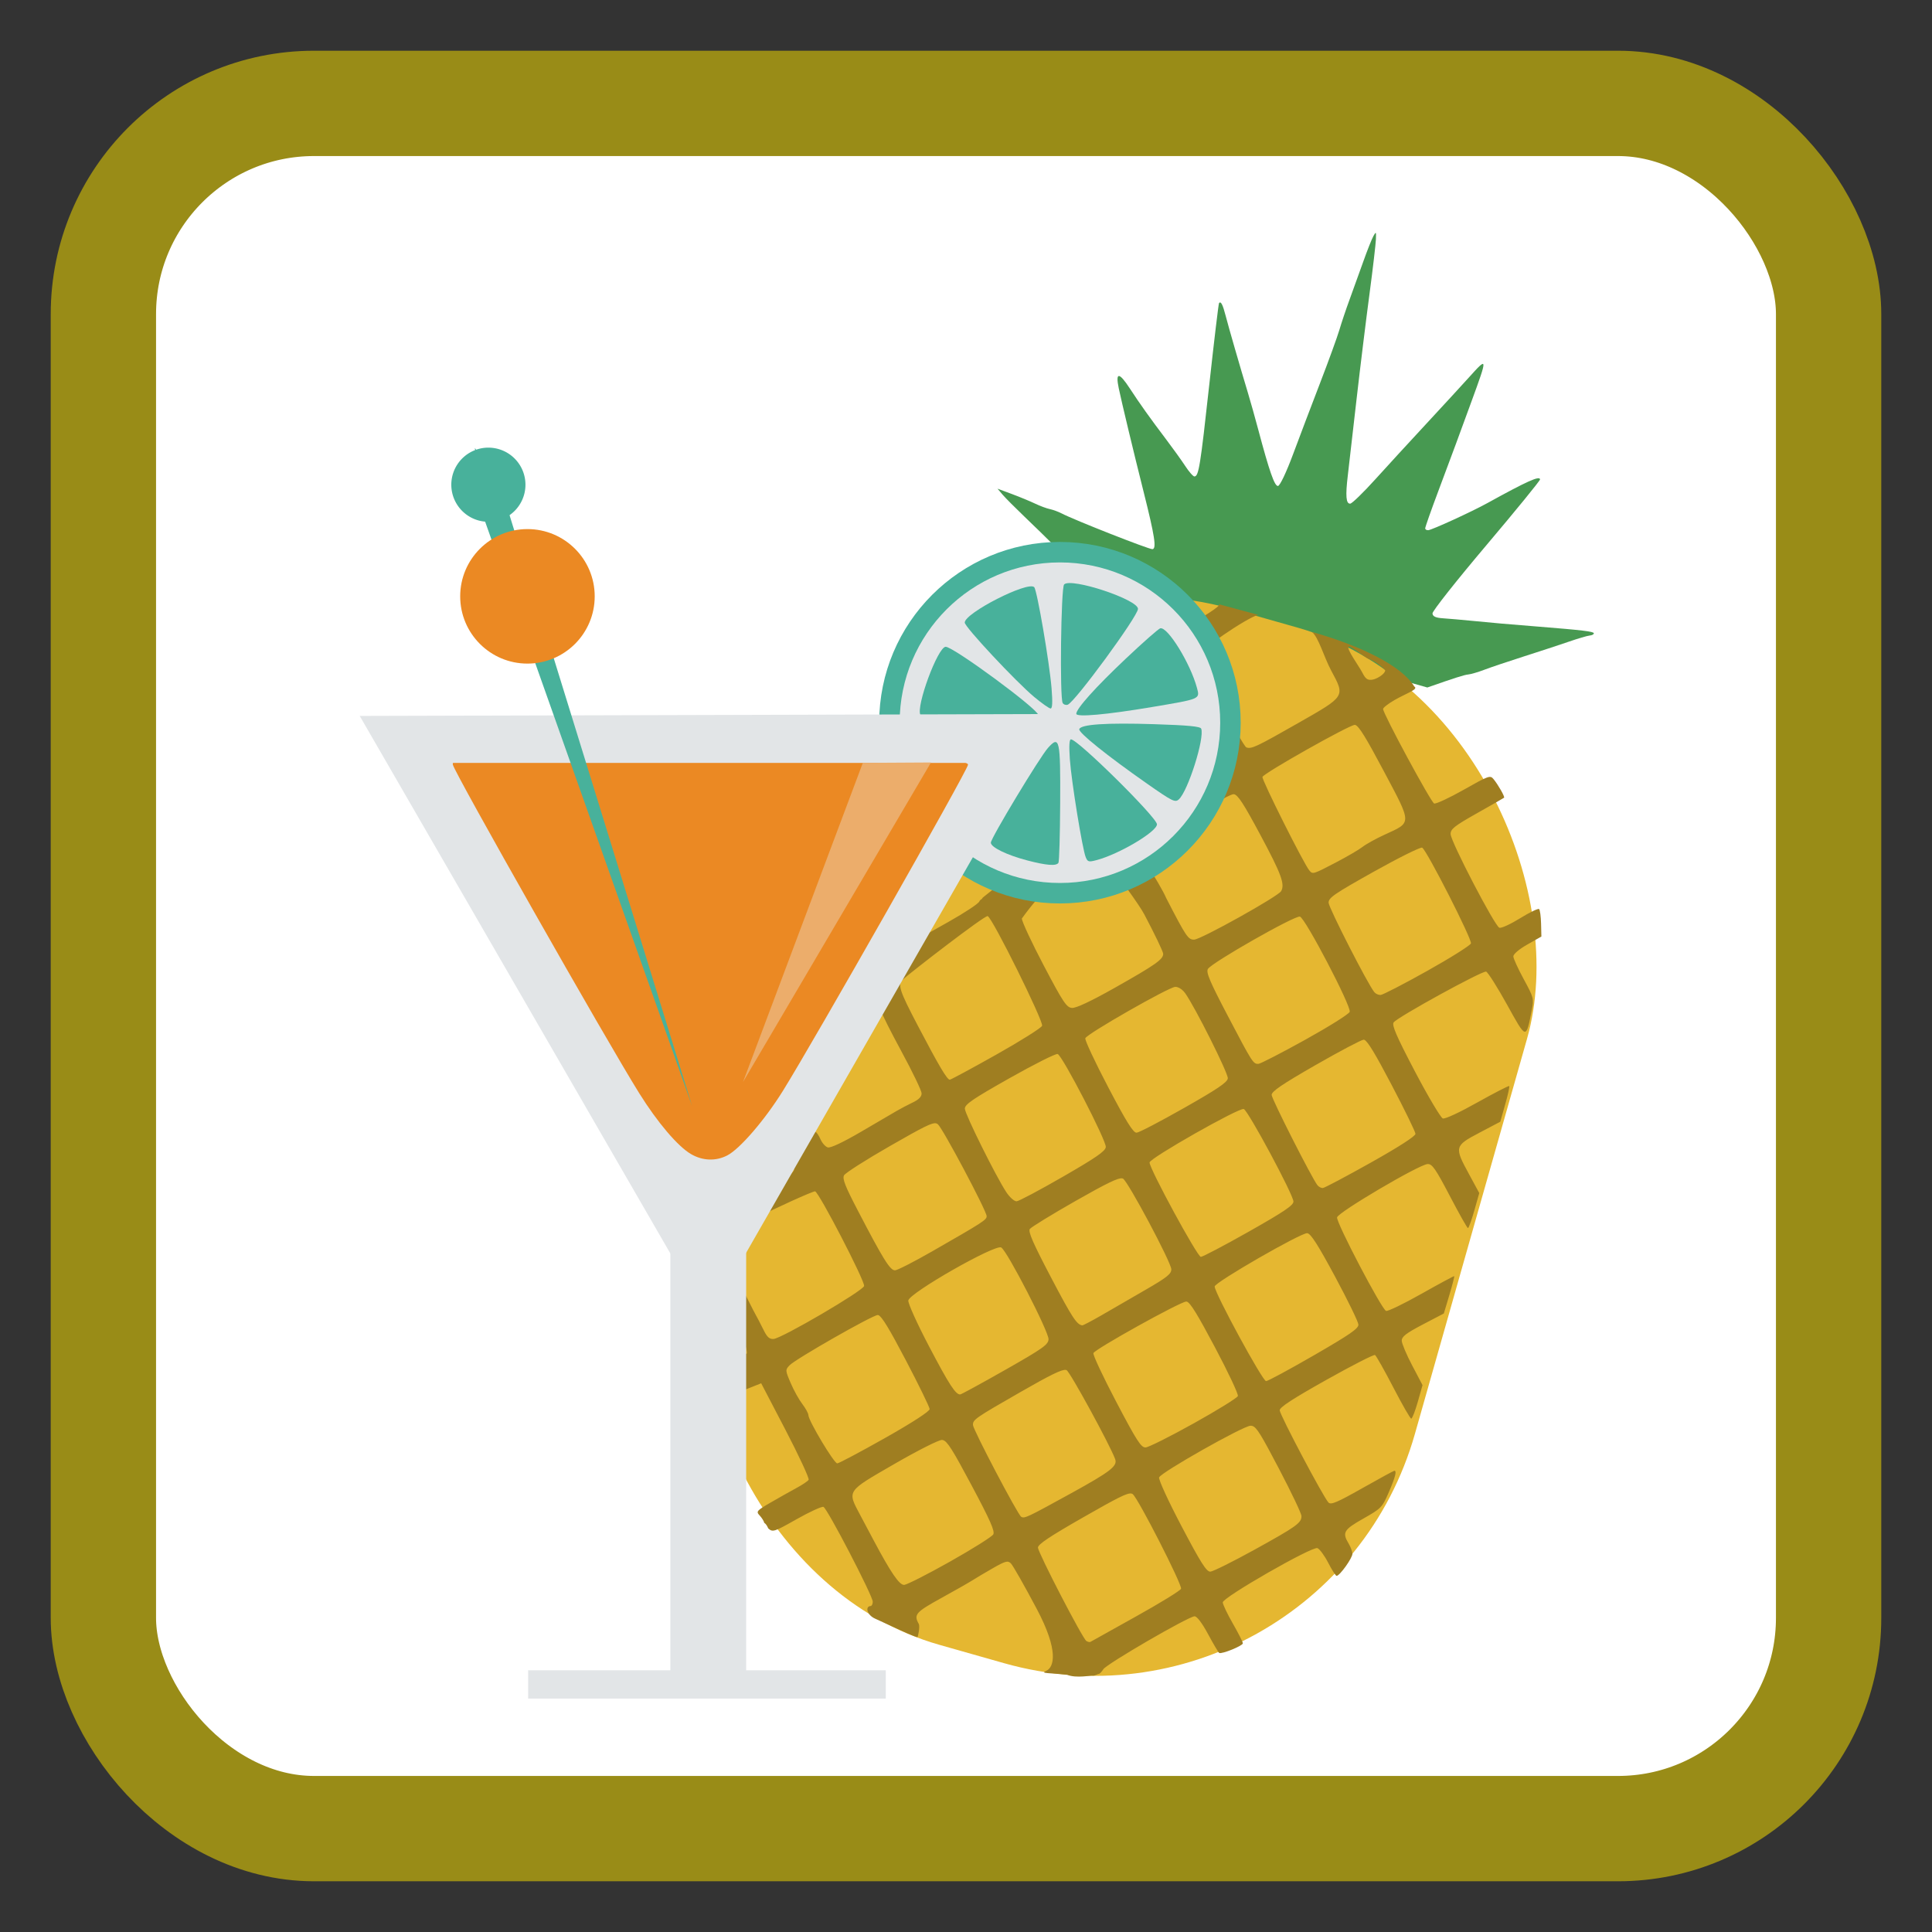 <?xml version="1.0" encoding="UTF-8" standalone="no"?>
<!-- Created with Inkscape (http://www.inkscape.org/) -->

<svg
   xmlns:dc="http://purl.org/dc/elements/1.1/"
   xmlns:cc="http://creativecommons.org/ns#"
   xmlns:rdf="http://www.w3.org/1999/02/22-rdf-syntax-ns#"
   xmlns:svg="http://www.w3.org/2000/svg"
   xmlns="http://www.w3.org/2000/svg"
   xmlns:sodipodi="http://sodipodi.sourceforge.net/DTD/sodipodi-0.dtd"
   xmlns:inkscape="http://www.inkscape.org/namespaces/inkscape"
   id="svg2"
   version="1.1"
   inkscape:version="0.91 r"
   width="512"
   height="512"
   sodipodi:docname="hb-icon.svg">
  <rect width="100%" height="100%" fill="#333333" stroke="none"/>
  <sodipodi:namedview
     pagecolor="#ffffff"
     bordercolor="#666666"
     borderopacity="1"
     objecttolerance="10"
     gridtolerance="10"
     guidetolerance="10"
     inkscape:pageopacity="0"
     inkscape:pageshadow="2"
     inkscape:window-width="1169"
     inkscape:window-height="636"
     id="namedview4"
     showgrid="false"
     inkscape:zoom="0.67428572"
     inkscape:cx="146.03391"
     inkscape:cy="222.78192"
     inkscape:window-x="15"
     inkscape:window-y="39"
     inkscape:window-maximized="0"
     inkscape:current-layer="svg2" />
  <defs
     id="defs6" />
  <rect
     style="opacity:1;fill:#ffffff;fill-opacity:1;stroke:#998c17;stroke-width:27.911;stroke-miterlimit:4;stroke-dasharray:none;stroke-opacity:1"
     id="rect4136"
     width="457.202"
     height="457.202"
     x="27.399"
     y="27.399"
     rx="55.821"
     ry="55.821" />
  <path
     style="fill:#479951;fill-opacity:1"
     d="m 364.517,61.741 c -0.108,0.059 -0.277,0.347 -0.54,0.806 -0.419,0.73 -1.644,3.806 -2.721,6.85 -1.077,3.044 -2.715,7.579 -3.64,10.089 -0.925,2.51 -2.125,6.103 -2.671,7.953 -0.546,1.85 -2.833,8.152 -5.088,14.007 -2.255,5.855 -5.492,14.385 -7.193,18.958 -1.801,4.841 -3.473,8.34 -3.986,8.384 -0.91,0.078 -2.287,-3.887 -5.253,-15.023 -0.814,-3.055 -2.02,-7.349 -2.683,-9.55 -2.114,-7.013 -5.137,-17.446 -5.938,-20.557 -0.759,-2.949 -1.262,-3.923 -1.747,-3.347 -0.133,0.158 -1.297,9.898 -2.587,21.639 -2.381,21.675 -2.796,24.224 -3.918,24.32 -0.346,0.03 -1.449,-1.24 -2.472,-2.801 -1.023,-1.562 -3.271,-4.683 -4.998,-6.966 -4.321,-5.712 -7.026,-9.509 -9.662,-13.552 -2.86,-4.387 -3.854,-4.402 -2.94,-0.056 0.809,3.844 3.948,16.941 6.571,27.374 2.983,11.866 3.488,15.168 2.358,15.264 -0.898,0.077 -20.631,-7.69 -24.067,-9.472 -0.877,-0.455 -2.284,-0.97 -3.123,-1.145 -0.839,-0.175 -2.582,-0.817 -3.87,-1.435 -1.288,-0.618 -4.064,-1.77 -6.171,-2.554 l -3.822,-1.421 1.36,1.604 c 0.76,0.884 3.352,3.488 5.749,5.779 2.397,2.291 6.229,6.016 8.508,8.299 2.279,2.282 4.62,4.612 5.2,5.156 0.58,0.544 1.9,1.916 2.942,3.064 1.042,1.148 3.716,2.851 5.951,3.788 1.737,0.729 3.531,1.629 5.25,2.604 l 78.939,22.394 c 7.285,-2.546 9.822,-3.359 10.802,-3.443 0.694,-0.059 2.603,-0.609 4.239,-1.234 1.635,-0.626 6.294,-2.198 10.35,-3.493 4.056,-1.296 9.44,-3.056 11.949,-3.921 2.508,-0.865 5.063,-1.626 5.687,-1.679 0.625,-0.053 1.125,-0.325 1.102,-0.595 -0.041,-0.475 -2.918,-0.824 -14.995,-1.791 -8.322,-0.666 -11.476,-0.935 -17.176,-1.502 -2.802,-0.279 -6.307,-0.58 -7.792,-0.681 -1.979,-0.134 -2.729,-0.488 -2.798,-1.286 -0.051,-0.599 6.357,-8.704 14.238,-18.023 7.881,-9.318 14.296,-17.187 14.27,-17.495 -0.089,-1.04 -3.383,0.438 -13.966,6.278 -4.134,2.282 -14.594,7.076 -15.646,7.176 -0.431,0.041 -0.801,-0.17 -0.826,-0.468 -0.025,-0.297 1.552,-4.763 3.489,-9.924 3.897,-10.379 5.59,-14.999 8.777,-23.72 4.333,-11.859 4.324,-11.916 -0.646,-6.405 -1.782,1.976 -6.795,7.436 -11.173,12.152 -4.378,4.716 -10.546,11.429 -13.692,14.911 -3.146,3.482 -6.124,6.376 -6.617,6.419 -1.12,0.096 -1.3,-2.027 -0.641,-7.518 0.274,-2.28 1.309,-11.344 2.309,-20.11 1,-8.766 2.558,-21.383 3.448,-28.057 0.891,-6.674 1.636,-13.131 1.686,-14.351 0.052,-1.278 0.063,-1.791 -0.116,-1.692 z"
     id="path4021"
     inkscape:connector-curvature="0"
     sodipodi:nodetypes="ccccscccccccscccssscscccccsccssccccccccssccsssccsscsccccscc" />
  <rect
     style="fill:#e5b731;fill-opacity:1;stroke:none"
     id="rect3899"
     width="194.112"
     height="285.249"
     x="270.356"
     y="66.13"
     ry="88.189"
     transform="matrix(0.962,0.273,-0.273,0.962,0,0)" />
  <path
     style="fill:#9f7e21"
     d="m 306.857,159.18 c 0.119,0.144 0.242,0.28 0.348,0.42 2.092,2.772 3.491,3.333 4.305,1.729 0.169,-0.332 0.344,-0.537 0.65,-0.645 z m 16.249,0.972 c 0.259,0.634 -5.004,3.684 -6.415,4.571 -1.551,0.976 -5.05,0.84 -4.923,-0.193 0.154,-1.249 -0.224,-1.87 -1.087,-1.833 -1.23,0.054 -1.202,0.162 0.605,2.712 0.842,1.189 1.768,1.927 2.047,1.65 0.278,-0.277 0.296,-0.14 0.074,0.288 -0.543,1.045 1,4.101 1.791,3.556 0.344,-0.237 0.473,-0.15 0.284,0.187 -0.19,0.337 0.378,3.024 1.292,5.955 0.914,2.931 1.717,6.089 1.766,7.025 0.079,1.529 0.141,1.564 0.592,0.382 0.335,-0.88 0.441,-0.228 0.331,1.939 -0.408,8.681 -0.465,0.873 0.933,9.597 1.181,1.131 2.972,6.014 2.6,7.101 -0.383,1.117 -3.681,2.638 -4.835,2.238 -1.083,-0.375 -28.622,8.942 -27.875,10.1 -0.467,10.929 20.846,1.709 28.653,-0.797 3.538,-2.022 7.279,-4.235 8.029,-4.158 1.064,0.109 2.604,2.494 7.099,10.891 5.496,10.267 6.502,12.973 5.443,14.807 -0.805,1.393 -21.17,12.752 -23.006,12.833 -1.616,0.071 -2.118,-0.676 -7.452,-11.018 -3.138,-7.36 -29.648,-46.267 -32.85,-45.507 -1.347,2.076 -2.62,3.054 -2.62,3.054 -2.994,-0.724 7.015,17.661 9.274,18.498 -0.19,0.339 17.64,23.089 20.383,28.269 2.743,5.18 5.002,9.889 5.017,10.461 0.038,1.47 -2.06,2.944 -12.946,9.082 -6.195,3.493 -10.153,5.348 -11.216,5.268 -1.445,-0.109 -2.338,-1.453 -7.44,-11.149 -3.193,-6.066 -5.831,-11.711 -5.852,-12.543 22.851,-31.741 49.814,-20.285 22.081,-28.147 -1.88,-0.424 -17.568,11.082 -17.724,11.254 -0.156,0.172 -15.289,11.576 -14.896,11.559 0.394,-0.017 -0.534,0.248 -0.723,0.802 -0.19,0.554 -3.843,2.973 -8.109,5.374 l -7.742,4.355 -5.078,9.309 c -2.787,5.118 -5.036,9.67 -5.024,10.126 0.012,0.456 2.401,5.228 5.315,10.599 2.914,5.371 5.314,10.368 5.333,11.085 0.023,0.893 -0.717,1.645 -2.319,2.417 -1.286,0.62 -3.177,1.605 -4.203,2.204 -1.026,0.599 -5.302,3.103 -9.511,5.564 -4.807,2.81 -8.095,4.358 -8.826,4.154 -0.64,-0.179 -1.511,-1.178 -1.964,-2.215 -0.453,-1.037 -1.054,-1.88 -1.31,-1.869 -2.746,-16.151 -6.561,-5.805 -7.65,-3.532 -1.09,2.273 2.621,12.72 1.88,13.821 -2.063,3.064 -9.238,6 -8.853,6.369 -2.391,6.664 -2.487,7.075 0.141,5.551 2.59,-1.428 13.951,-6.638 14.402,-6.481 1.1,0.381 13.185,23.727 12.979,25.073 -0.19,1.24 -21.784,13.882 -23.999,14.048 -1.078,0.081 -1.729,-0.516 -2.592,-2.286 -0.637,-1.307 -1.857,-3.646 -2.722,-5.211 l -11.023,-21.685 -2.44,11.851 c -0.281,1.081 11.778,15.92 11.708,21.149 l -11.338,6.554 1.334,6.882 13.792,-5.51 6.481,12.427 c 3.562,6.847 6.305,12.775 6.096,13.147 -0.209,0.372 -1.685,1.349 -3.269,2.201 -1.584,0.853 -4.648,2.585 -6.819,3.841 -3.695,2.139 -3.879,2.372 -2.909,3.4 0.57,0.604 1.199,1.584 1.208,1.945 0.453,0.289 0.715,0.694 1.102,1.518 1.193,1.031 1.498,0.934 7.518,-2.466 3.451,-1.95 6.642,-3.412 7.093,-3.255 0.996,0.345 13.05,23.525 13.068,25.125 0.007,0.623 -0.268,1.147 -0.615,1.163 -1.374,0.06 -1.033,2.314 1.236,3.33 4.38,1.961 10.982,5.155 11.245,4.865 0.143,-0.157 0.708,-2.794 0.315,-3.496 -1.368,-2.443 -0.801,-3.091 5.92,-6.797 3.679,-2.028 7.399,-4.142 8.253,-4.691 0.854,-0.549 3.287,-1.997 5.425,-3.221 3.41,-1.953 4.004,-2.1 4.829,-1.304 0.517,0.499 3.614,5.945 6.882,12.113 5.881,11.102 4.575,15.445 2.446,16.386 -1.648,0.728 0.743,0.47 5.607,1.042 2.45,0.959 6.281,0.116 6.804,0.201 0.523,0.085 1.306,-0.473 1.525,-0.442 0.219,0.032 0.779,-0.529 1.237,-1.253 0.897,-1.42 22.496,-13.952 24.174,-14.025 0.626,-0.027 1.991,1.779 3.583,4.733 1.417,2.63 2.747,4.875 2.943,4.979 0.696,0.37 6.289,-1.907 6.272,-2.553 -0.009,-0.362 -1.206,-2.715 -2.66,-5.247 -1.453,-2.532 -2.65,-5.055 -2.664,-5.596 -0.034,-1.312 23.632,-14.885 25.079,-14.384 0.573,0.199 1.872,1.96 2.864,3.887 0.991,1.927 1.992,3.478 2.231,3.467 0.851,-0.037 4.23,-4.785 4.181,-5.873 -0.028,-0.61 -0.481,-1.823 -1,-2.69 -1.755,-2.938 -1.321,-3.659 3.9,-6.621 4.763,-2.701 5.002,-2.932 6.76,-7.013 1.743,-4.047 2.154,-5.689 1.45,-5.659 -0.178,0.008 -4.003,2.085 -8.493,4.623 -6.71,3.794 -8.296,4.473 -8.958,3.796 -1.323,-1.352 -12.893,-23.235 -12.924,-24.443 -0.021,-0.803 3.435,-3.048 12.342,-8.05 6.799,-3.818 12.608,-6.785 12.917,-6.603 0.309,0.182 2.501,4.069 4.864,8.626 2.362,4.557 4.488,8.254 4.739,8.243 0.251,-0.011 1.037,-2.012 1.731,-4.456 l 1.257,-4.43 -2.728,-5.186 c -1.505,-2.855 -2.759,-5.815 -2.778,-6.564 -0.028,-1.085 1.095,-1.972 5.551,-4.308 l 5.601,-2.93 1.462,-4.88 c 0.799,-2.684 1.377,-4.933 1.291,-5.008 -0.085,-0.076 -3.988,2.022 -8.689,4.675 -4.7,2.653 -8.92,4.691 -9.374,4.533 -1.166,-0.404 -13.203,-23.375 -12.984,-24.78 0.207,-1.326 21.641,-13.966 23.972,-14.136 1.206,-0.088 2.11,1.183 5.902,8.439 2.456,4.7 4.615,8.54 4.813,8.531 0.198,-0.009 0.961,-2.109 1.684,-4.656 l 1.313,-4.628 -2.689,-4.961 c -3.956,-7.261 -3.91,-7.533 2.712,-11.023 l 5.546,-2.919 1.313,-4.628 c 0.722,-2.545 1.197,-4.711 1.06,-4.833 -0.137,-0.122 -3.942,1.82 -8.439,4.344 -4.741,2.661 -8.581,4.448 -9.163,4.246 -0.552,-0.192 -3.89,-5.784 -7.384,-12.443 -4.949,-9.432 -6.18,-12.304 -5.64,-13.018 1.095,-1.448 23.556,-13.779 24.503,-13.451 0.469,0.162 2.953,4.076 5.516,8.704 5.2,9.388 5.025,9.357 6.591,1.442 0.579,-2.925 0.508,-3.276 -2.13,-8.118 -1.513,-2.777 -2.753,-5.49 -2.768,-6.053 -0.015,-0.602 1.498,-1.9 3.694,-3.15 l 3.739,-2.121 -0.085,-3.447 c -0.049,-1.892 -0.287,-3.615 -0.519,-3.837 -0.232,-0.222 -2.494,0.864 -5.018,2.427 -2.523,1.562 -5,2.705 -5.513,2.527 -1.218,-0.422 -12.87,-22.797 -12.922,-24.816 -0.034,-1.329 0.959,-2.131 6.956,-5.514 3.848,-2.171 7.102,-4.022 7.212,-4.131 0.248,-0.247 -1.554,-3.421 -2.799,-4.939 -0.876,-1.068 -1.287,-0.91 -7.877,2.819 -3.834,2.17 -7.378,3.82 -7.855,3.654 -0.834,-0.289 -13.498,-23.726 -13.532,-25.043 -0.009,-0.353 1.385,-1.434 3.095,-2.411 3.066,-1.752 6.428,-2.821 5.172,-3.551 -3.346,-5.488 -14.082,-10.768 -27.142,-14.473 1.787,1.391 3.217,6.721 5.121,10.249 3.729,6.91 3.811,6.749 -8.556,13.803 -11.242,6.412 -12.562,7.04 -13.916,6.561 -1.011,-0.358 -12.656,-22.667 -12.698,-24.325 -0.031,-1.192 12.479,-9.868 15.827,-10.809 z m 39.54,14.447 c 1.464,0.406 3.933,2.254 4.458,3.069 -0.111,0.985 -2.215,2.256 -3.342,2.441 -1.313,0.214 -1.85,-0.133 -2.701,-1.809 -0.907,-1.786 -4.391,-6.46 -3.635,-6.935 0.459,-0.288 4.556,3.05 5.221,3.235 z m -3.461,17.527 c 0.957,0.324 2.875,3.448 7.527,12.216 7.548,14.226 7.536,13.499 0.191,16.873 -2.268,1.042 -4.892,2.491 -5.812,3.218 -0.921,0.727 -4.11,2.587 -7.085,4.14 -6.036,3.15 -6.127,3.193 -7.025,2.098 -1.53,-1.867 -12.655,-24.075 -12.414,-24.779 0.344,-1.003 22.889,-13.72 24.444,-13.788 0.056,-0.002 0.111,0.002 0.175,0.023 z m 17.712,32.512 c 1.23,0.715 13.267,24.359 12.918,25.377 -0.182,0.532 -5.403,3.819 -11.61,7.295 -6.207,3.476 -11.768,6.345 -12.332,6.368 -0.564,0.024 -1.299,-0.308 -1.657,-0.738 -1.681,-2.017 -12.087,-22.372 -12.122,-23.707 -0.034,-1.32 1.48,-2.353 12.011,-8.251 6.638,-3.717 12.399,-6.573 12.792,-6.345 z m -32.403,18.269 c 1.439,0.429 13.672,23.835 13.191,25.24 -0.202,0.589 -5.518,3.923 -11.796,7.403 -6.277,3.479 -11.845,6.356 -12.387,6.38 -1.396,0.061 -1.599,-0.284 -8.148,-12.766 -4.728,-9.012 -5.773,-11.465 -5.252,-12.373 0.949,-1.654 23.109,-14.266 24.393,-13.883 z m -76.073,-3.345 c -184.363,120.801 -92.182,60.4 0,0 z m -7.156,-0.361 c -131.359,151.739 -65.68,75.87 0,0 z m 0.482,3.574 c 1.243,0.431 14.829,27.872 14.42,29.065 -0.191,0.557 -5.666,4.002 -12.151,7.65 -6.485,3.647 -12.022,6.631 -12.306,6.643 -0.704,0.031 -2.903,-3.68 -8.499,-14.363 -4.893,-9.341 -5.385,-10.873 -3.925,-12.21 1.913,-1.751 21.683,-17.054 22.461,-16.785 z m 99.799,32.777 c 0.898,0.358 2.942,3.756 7.24,11.947 3.469,6.611 6.313,12.438 6.327,12.972 0.016,0.615 -4.327,3.421 -11.866,7.65 -6.547,3.673 -12.261,6.702 -12.691,6.721 -0.43,0.019 -1.078,-0.32 -1.42,-0.751 -1.463,-1.837 -12.109,-22.826 -12.138,-23.925 -0.024,-0.917 2.776,-2.83 11.627,-7.905 6.413,-3.677 12.141,-6.702 12.746,-6.732 0.05,-0.002 0.115,-7.9e-4 0.175,0.023 z m -49.455,-13.923 c 0.678,0.22 1.428,0.791 1.972,1.549 2.645,3.686 11.468,21.305 11.322,22.598 -0.119,1.057 -2.729,2.814 -11.582,7.838 -6.289,3.569 -11.95,6.533 -12.594,6.561 -0.891,0.039 -2.694,-2.855 -7.521,-12.054 -3.491,-6.654 -6.23,-12.498 -6.066,-12.978 0.391,-1.142 22.037,-13.513 23.825,-13.617 0.201,-0.012 0.419,0.029 0.645,0.103 z m -31.799,17.692 c 1.268,0.439 12.944,23.01 12.758,24.663 -0.123,1.093 -2.603,2.807 -11.352,7.85 -6.156,3.548 -11.669,6.477 -12.271,6.519 -0.608,0.042 -1.829,-1.027 -2.739,-2.408 -2.786,-4.23 -10.951,-20.679 -10.988,-22.129 -0.029,-1.135 2.001,-2.533 11.834,-8.087 6.539,-3.693 12.282,-6.573 12.758,-6.408 z m 49.32,14.58 c 1.156,0.401 13.117,22.665 13.164,24.511 0.026,0.996 -2.501,2.704 -11.799,7.963 -6.5,3.676 -12.23,6.685 -12.739,6.707 -0.896,0.039 -13.548,-23.236 -13.594,-25.007 -0.029,-1.112 23.735,-14.602 24.968,-14.175 z m -81.473,3.814 c 0.152,0.044 0.283,0.126 0.404,0.222 1.251,0.989 12.891,22.903 12.928,24.337 0.026,1.001 -0.855,1.559 -14.479,9.369 -4.734,2.714 -9.148,4.975 -9.793,5.003 -1.305,0.057 -3.139,-2.92 -9.917,-15.942 -3.304,-6.347 -4.089,-8.329 -3.603,-9.231 0.34,-0.632 5.822,-4.128 12.186,-7.773 8.964,-5.135 11.209,-6.289 12.275,-5.984 z m 49.272,14.566 c 0.067,0.015 0.142,0.025 0.192,0.054 1.385,0.822 12.759,22.171 12.806,24.035 0.031,1.223 -1.143,2.16 -6.956,5.514 -3.847,2.219 -9.075,5.254 -11.63,6.728 -2.555,1.474 -4.811,2.641 -4.995,2.621 -1.462,-0.16 -2.7,-2.053 -8.262,-12.638 -4.803,-9.14 -6.153,-12.239 -5.644,-12.912 0.368,-0.487 5.825,-3.844 12.143,-7.438 8.321,-4.733 11.345,-6.186 12.347,-5.963 z m 49.025,14.523 c 0.927,0.093 2.858,3.113 7.383,11.533 3.365,6.263 6.144,11.969 6.174,12.688 0.044,1.052 -2.248,2.63 -11.738,8.114 -6.485,3.747 -12.216,6.847 -12.733,6.869 -0.913,0.04 -13.581,-23.267 -13.628,-25.07 -0.028,-1.077 22.925,-14.297 24.542,-14.135 z m -81.102,3.785 c 1.558,0.865 12.636,22.363 12.54,24.334 -0.069,1.42 -1.48,2.427 -11.477,8.108 -6.28,3.569 -11.648,6.496 -11.931,6.509 -1.208,0.053 -2.899,-2.542 -8.241,-12.713 -3.124,-5.947 -5.601,-11.414 -5.515,-12.18 0.221,-1.967 22.99,-14.965 24.624,-14.058 z m 49.201,14.359 c 0.948,0.325 2.849,3.45 7.401,12.02 3.534,6.654 6.283,12.497 6.114,12.992 -0.169,0.494 -5.418,3.742 -11.668,7.225 -6.25,3.483 -12.005,6.367 -12.782,6.401 -1.202,0.053 -2.34,-1.737 -7.758,-12.041 -3.499,-6.655 -6.236,-12.479 -6.073,-12.953 0.358,-1.044 22.942,-13.594 24.591,-13.667 0.055,-0.002 0.112,7.9e-4 0.175,0.023 z m -81.767,3.57 c 0.925,0.338 2.868,3.539 7.271,11.929 3.469,6.611 6.314,12.451 6.327,12.972 0.015,0.583 -4.521,3.541 -11.818,7.664 -6.522,3.684 -12.231,6.709 -12.667,6.728 -0.835,0.036 -7.612,-11.29 -7.65,-12.786 -0.012,-0.48 -0.735,-1.813 -1.602,-2.941 -0.868,-1.129 -2.25,-3.604 -3.073,-5.524 -1.469,-3.426 -1.457,-3.528 -0.314,-4.742 1.556,-1.651 21.904,-13.259 23.352,-13.323 0.053,-0.002 0.113,3.2e-4 0.175,0.023 z m 49.698,14.526 c 0.07,0.012 0.138,0.028 0.192,0.054 0.933,0.465 11.579,19.976 12.878,23.601 0.653,1.824 -1.258,3.298 -11.751,9.073 -11.665,6.421 -12.286,6.706 -13.162,6.186 -0.894,-0.53 -12.746,-23.091 -12.777,-24.321 -0.036,-1.418 0.56,-1.835 12.618,-8.747 7.949,-4.557 10.952,-6.032 12.003,-5.847 z m 49.425,14.85 c 1.152,0.341 2.376,2.425 7.017,11.269 3.286,6.262 5.979,11.924 5.996,12.584 0.047,1.831 -1.293,2.782 -12.499,8.968 -5.705,3.149 -10.949,5.756 -11.649,5.787 -1.02,0.045 -2.524,-2.335 -7.597,-11.968 -3.546,-6.734 -6.171,-12.451 -5.98,-13.007 0.445,-1.299 22.205,-13.607 24.21,-13.694 0.171,-0.007 0.336,0.013 0.501,0.062 z m -82.022,3.738 c 1.179,0.293 2.577,2.553 7.597,11.968 4.928,9.242 6.236,12.18 5.767,13.027 -0.333,0.601 -5.493,3.846 -11.455,7.205 -5.961,3.36 -11.431,6.131 -12.149,6.18 -1.279,0.086 -3.533,-3.208 -8.157,-11.913 -0.832,-1.566 -2.385,-4.48 -3.448,-6.487 -3.54,-6.68 -3.841,-6.219 8.943,-13.613 6.262,-3.622 11.854,-6.442 12.679,-6.404 0.078,0.004 0.144,0.017 0.223,0.037 z m 49.931,14.165 c 0.156,0.027 0.288,0.081 0.394,0.165 1.461,1.155 13.147,24.054 12.797,25.075 -0.163,0.475 -5.556,3.792 -11.995,7.373 -6.438,3.581 -11.855,6.616 -12.042,6.718 -0.188,0.102 -0.667,-0.016 -1.046,-0.243 -0.987,-0.591 -12.797,-23.381 -12.833,-24.764 -0.022,-0.849 3.175,-2.976 12.057,-8.051 8.942,-5.108 11.575,-6.465 12.668,-6.273 z"
     id="path2986"
     inkscape:connector-curvature="0"
     sodipodi:nodetypes="cccccccccccccccccccccccscccccccscscsccccccccsscccccccscccccccccccccccccscccscccsscccccsccccccccccccsccccccsccscscscccccccscccccscccccsscsccsccccccccccsccsccsccssccccscsccscsscscccccccccccscccsssccccccscscccscscscsccccccscsccccccccccsccccccccccscsssccsscscscsccscsssccccccccccsssscccccscsccccccccccssccsccsscsccccccscccscsccccccccccscsccc" />
  <g
     id="g4047"
     transform="matrix(0.798,0,0,0.798,65.823,56.594)">
    <circle
       transform="translate(556.847,-203.443)"
       id="path4029"
       style="fill:#e2e5e7;fill-opacity:1;stroke:#48b19b;stroke-width:6.8;stroke-miterlimit:4;stroke-dasharray:none;stroke-opacity:1"
       cx="-287.337"
       cy="372.526"
       r="56.628" />
    <g
       style="fill:#48b19b;fill-opacity:1"
       transform="translate(-456.213,27.333)"
       id="g3975">
      <path
         inkscape:connector-curvature="0"
         id="path3047"
         d="m 714.875,187.486 c -6.791,-1.78 -12.095,-4.363 -12.095,-5.89 0,-1.504 16.229,-28.418 18.987,-31.488 3.834,-4.268 4.151,-2.82 4.038,18.449 -0.056,10.427 -0.315,19.303 -0.576,19.726 -0.696,1.126 -3.986,0.872 -10.354,-0.797 z"
         style="fill:#48b19b;fill-opacity:1" />
      <path
         inkscape:connector-curvature="0"
         id="path3045"
         d="m 734.296,186.437 c -1.11,-2.669 -4.753,-25.141 -5.275,-32.534 -0.313,-4.438 -0.192,-6.624 0.369,-6.624 2.277,0 28.559,25.967 28.559,28.217 0,2.436 -12.484,9.859 -19.941,11.859 -2.723,0.73 -3.061,0.646 -3.712,-0.918 z"
         style="fill:#48b19b;fill-opacity:1" />
      <path
         inkscape:connector-curvature="0"
         id="path3043"
         d="m 754.658,161.995 c -13.302,-9.308 -22.873,-17.004 -22.511,-18.099 0.531,-1.603 8.933,-2.162 24.875,-1.654 11.262,0.359 15.331,0.748 15.616,1.491 1.196,3.116 -4.384,20.745 -7.436,23.492 -1.227,1.105 -2.134,0.655 -10.545,-5.231 z"
         style="fill:#48b19b;fill-opacity:1" />
      <path
         inkscape:connector-curvature="0"
         id="path3041"
         d="m 679.417,139.215 c -1.643,-2.648 5.751,-22.672 8.371,-22.672 2.603,0 30.745,20.735 30.751,22.657 0.002,0.764 -4.314,0.94 -19.38,0.788 -10.661,-0.107 -19.545,-0.455 -19.742,-0.773 z"
         style="fill:#48b19b;fill-opacity:1" />
      <path
         inkscape:connector-curvature="0"
         id="path3039"
         d="m 731.153,138.798 c 0,-1.704 6.374,-8.802 16.472,-18.343 5.718,-5.403 10.862,-9.929 11.43,-10.057 2.469,-0.557 10.003,11.684 12.173,19.779 1.009,3.765 1.296,3.643 -15.07,6.395 -14.997,2.522 -25.005,3.413 -25.005,2.225 z"
         style="fill:#48b19b;fill-opacity:1" />
      <path
         inkscape:connector-curvature="0"
         id="path3037"
         d="m 717.204,133.223 c -6.119,-5.099 -23.094,-23.269 -23.094,-24.719 0,-3.181 20.965,-13.871 23.072,-11.765 0.936,0.936 5.064,24.983 5.758,33.544 0.379,4.666 0.284,6.751 -0.308,6.751 -0.471,0 -2.913,-1.715 -5.428,-3.811 z"
         style="fill:#48b19b;fill-opacity:1" />
      <path
         inkscape:connector-curvature="0"
         id="path3004"
         d="m 726.646,135.226 c -1.029,-1.587 -0.587,-38.337 0.473,-39.398 2.334,-2.334 24.525,5.015 24.525,8.122 0,2.402 -20.864,30.877 -23.312,31.816 -0.589,0.226 -1.348,-0.017 -1.687,-0.54 z"
         style="fill:#48b19b;fill-opacity:1" />
    </g>
  </g>
  <g
     id="g3967"
     transform="matrix(0.798,0,0,0.798,16.882,90.147)">
    <path
       sodipodi:nodetypes="cccc"
       inkscape:connector-curvature="0"
       d="M 98.303,124.788 214.034,325.057 329.2,124.149 Z"
       style="fill:#e2e5e7;fill-opacity:1;stroke:none"
       inkscape:label="Triangle"
       id="path3104" />
    <rect
       style="fill:#e2e5e7;fill-opacity:1;stroke:none"
       id="rect3059"
       width="25.168"
       height="200.201"
       x="201.472"
       y="241.959" />
    <rect
       style="fill:#e2e5e7;fill-opacity:1;stroke:none"
       id="rect3059-0"
       width="9.396"
       height="118.768"
       x="441.726"
       y="-273.007"
       transform="matrix(0,1,-1,0,0,0)" />
  </g>
  <path
     style="fill:#eb8923;fill-opacity:1"
     d="m 120.047,202.173 c -0.075,0.14 -0.071,0.305 -0.025,0.501 0.563,2.401 40.581,72.942 49.382,87.048 4.829,7.741 10.194,14.053 13.692,16.108 3.075,1.807 6.598,1.948 9.652,0.362 3.335,-1.732 9.928,-9.386 14.715,-17.081 8.289,-13.327 48.705,-84.516 49.058,-86.408 0.043,-0.233 -0.165,-0.394 -0.673,-0.529 l -135.8,0 z"
     id="path3049"
     inkscape:connector-curvature="0" />
  <path
     id="path3104-5"
     inkscape:label="Triangle"
     style="fill:#48b19b;fill-opacity:1;stroke:none"
     d="M 127.272,134.594 183.396,293.071 134.349,134.297 Z"
     inkscape:connector-curvature="0"
     sodipodi:nodetypes="cccc" />
  <path
     sodipodi:type="arc"
     style="fill:#48b19b;fill-opacity:1;stroke:#48b19b;stroke-width:5.427;stroke-miterlimit:4;stroke-dasharray:none;stroke-dashoffset:0;stroke-opacity:1"
     id="path4082"
     sodipodi:cx="139.25902"
     sodipodi:cy="-117.78215"
     sodipodi:rx="7.1139641"
     sodipodi:ry="7.1139641"
     d="m 146.373,-117.782 a 7.114,7.114 0 0 1 -6.175,7.052 7.114,7.114 0 0 1 -7.805,-5.19 7.114,7.114 0 0 1 4.114,-8.422 7.114,7.114 0 0 1 8.891,2.967 l -6.14,3.594 z"
     sodipodi:start="0"
     sodipodi:end="5.7536314"
     transform="matrix(0.087,0.996,-0.996,0.087,0,0)" />
  <circle
     id="path4029-1"
     style="fill:#eb8923;fill-opacity:1;stroke:none"
     cx="139.78"
     cy="158.037"
     r="17.824" />
  <path
     id="path3104-5-0"
     inkscape:label="Triangle"
     style="fill:#ecad6b;fill-opacity:1;stroke:none"
     d="m 228.66,202.167 -31.755,84.582 49.814,-84.684 z"
     inkscape:connector-curvature="0"
     sodipodi:nodetypes="cccc" />
</svg>
